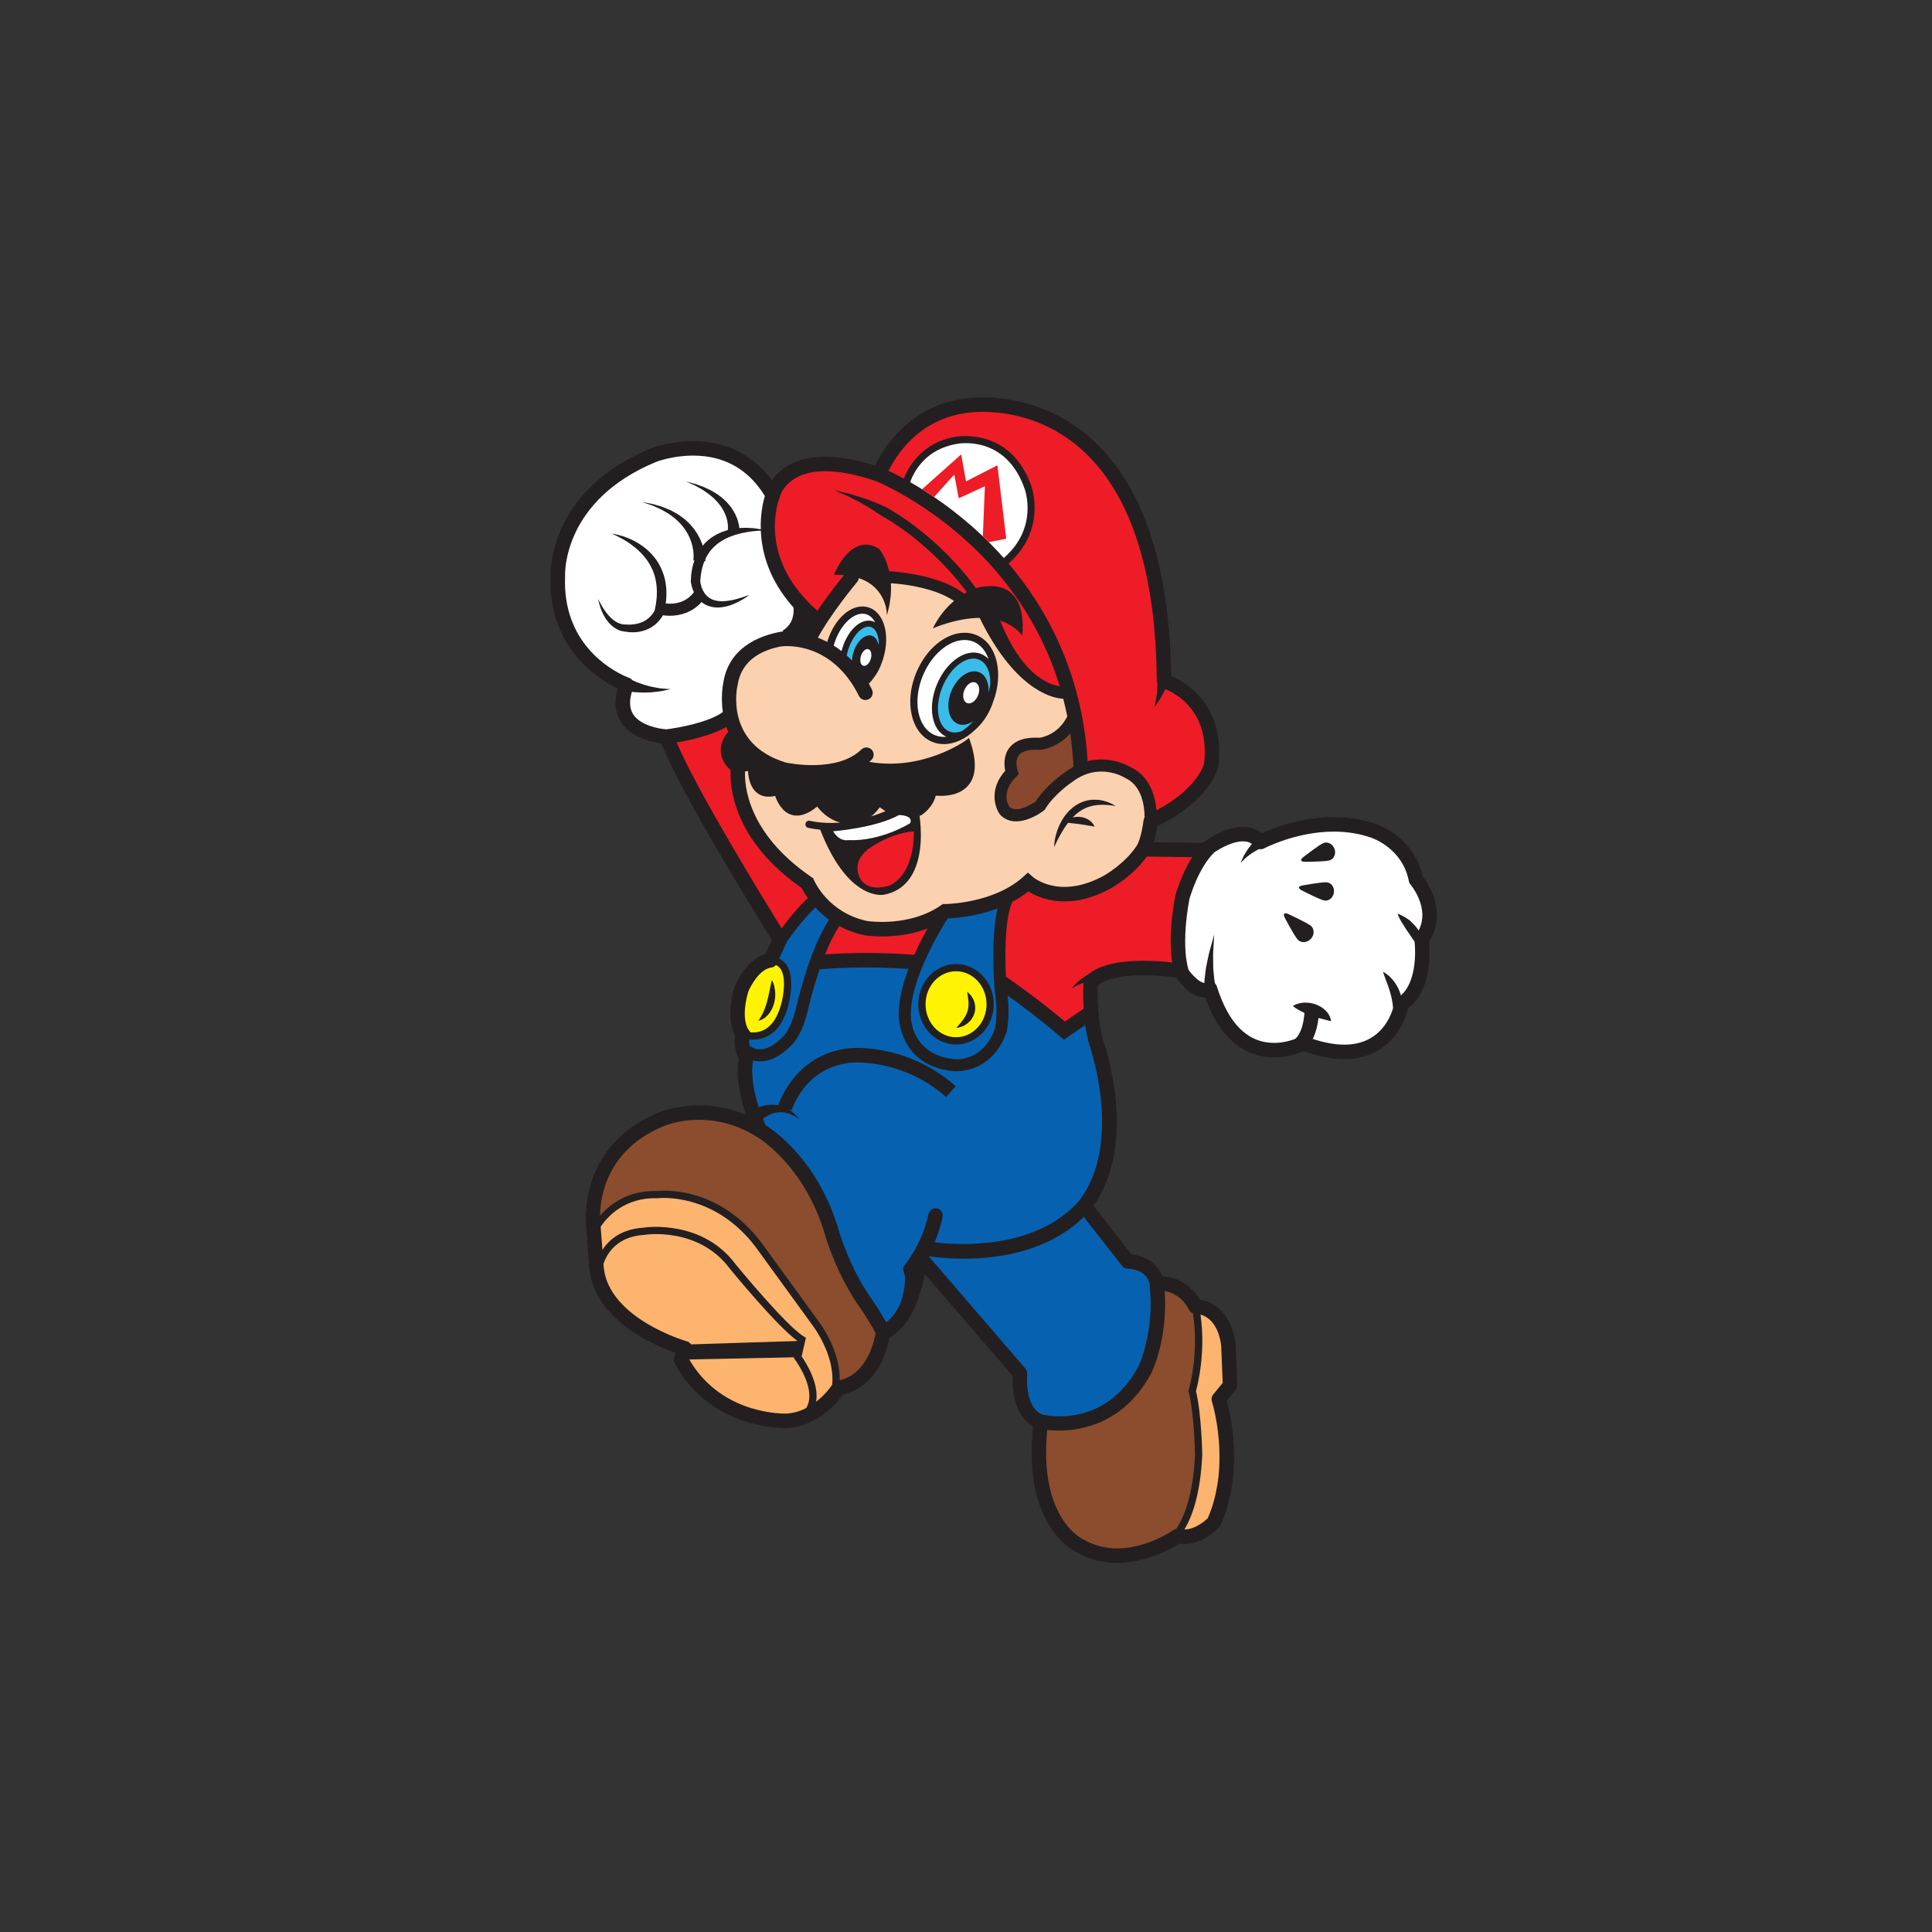 <?xml version="1.0" encoding="utf-8"?>
<!-- Generator: Adobe Illustrator 17.0.0, SVG Export Plug-In . SVG Version: 6.00 Build 0)  -->
<!DOCTYPE svg PUBLIC "-//W3C//DTD SVG 1.1//EN" "http://www.w3.org/Graphics/SVG/1.1/DTD/svg11.dtd">
<svg version="1.1" id="Layer_5" xmlns="http://www.w3.org/2000/svg" xmlns:xlink="http://www.w3.org/1999/xlink" x="0px" y="0px"
	 width="800px" height="800px" viewBox="0 0 800 800" enable-background="new 0 0 800 800" xml:space="preserve">
<rect x="0" y="0" width="800" height="800" fill="#333333" stroke="none"/>
<g>
	<path fill="#231F20" d="M589.121,362.994c-3.612-16.605-18.885-21.643-19.469-21.828c-5.372-1.869-11.201-2.816-17.324-2.816
		c-13.655,0-25.255,4.631-29.758,6.701c-2.189-1.756-4.888-2.672-7.923-2.672c-6.938,0-14.154,4.793-16.638,6.607l-20.23-0.263
		c0.768-2.501,1.23-5.058,1.478-6.7c21.718-10.402,25.032-23.773,25.165-24.349c0.023-0.102,0.042-0.205,0.055-0.309
		c3.106-25.289-13.434-34.823-19.501-37.438c-0.005-0.374-0.017-0.74-0.024-1.112c0.025-0.091,0.04-0.146,0.04-0.146l-0.043-0.003
		c-0.832-44.25-11.381-76.355-31.387-95.449c-17.02-16.244-36.542-18.669-46.665-18.669c-4.145,0-6.849,0.404-7.333,0.482
		c-23.333,3.049-33.951,20.85-37.231,27.754c-7.655-2.435-14.559-3.667-20.555-3.667c-12.817,0-19.138,5.436-22.15,9.814
		c-9.772-13.324-22.918-16.285-32.665-16.285c-9.795,0-17.264,2.942-17.612,3.082c-41.502,17.207-41.438,49.96-41.354,52.762
		c-1.239,29.841,20.068,42.912,27.782,46.65c-1.556,5.449-1.076,10.144,1.436,13.987c4.162,6.366,12.718,8.177,16.638,8.681
		c8.243,20.897,39.943,72.101,45.744,81.406l-2.691,5.831c-8.205,2.344-12.506,13.039-12.697,13.522
		c-0.033,0.084-0.063,0.17-0.088,0.257c-3.261,11.142-1.214,17.326,0.27,19.998c-0.785,3.747,0.658,7.733,1.48,9.586
		c-1.319,7.891,0.922,16.98,3.05,23.252c-6.22-2.634-12.74-3.963-19.466-3.963c-10.168,0-17.081,3.109-17.286,3.205
		c-32.353,13.621-29.725,44.499-29.491,46.701l1.336,17.69c2.101,21.31,26.943,31.849,35.786,34.943l-0.626,1.754
		c-0.286,0.799-0.219,1.682,0.183,2.429c13.774,25.626,40.686,26.924,45.94,26.924c0.544,0,0.837-0.014,0.921-0.019
		c12.644-0.926,20.522-10.568,22.917-13.955c14.203-3.211,18.253-18.398,19.236-23.622c8.992-4.627,12.96-17.95,14.597-26.197
		l36.316,42.173c-0.428,13.597,5.057,18.854,8.48,20.804c-4.348,40.932,16.151,51.411,18.568,52.497
		c4.945,2.746,10.423,4.139,16.283,4.139c12.072-0.001,22.364-5.865,25.686-7.982c0.688,0.102,1.386,0.152,2.086,0.152
		c8.032-0.001,14.234-6.692,14.495-6.977c0.217-0.237,0.395-0.51,0.525-0.804c9.628-21.663,4.311-45.213,2.582-51.535l3.658-4.442
		c0.469-0.569,0.712-1.291,0.683-2.027l-0.666-16.667c-0.004-0.081-0.011-0.163-0.021-0.244
		c-1.611-13.164-9.369-17.691-14.791-18.498c-4.624-7.775-11.858-9.44-15.567-9.76c-2.348-6.264-8.573-8.522-12.759-8.961
		l-15.754-20.13c18.363-26.059,4.987-65.561,4.405-67.235c-2.874-8.624-2.707-20.364-2.571-24.042
		c1.365-1.132,3.326-2.045,5.793-2.728c0.286-0.012,0.58-0.055,0.863-0.151c0.119-0.041,0.226-0.1,0.337-0.154
		c3.229-0.749,7.21-1.144,11.817-1.144c5.887,0,11.253,0.635,13.564,0.952c4.083,5.464,8.063,8.233,11.84,8.232
		c0.083,0,0.164-0.001,0.245-0.004c0.065,0.182,0.133,0.353,0.199,0.533c0.098,0.363,0.193,0.705,0.291,1.013
		c0.147,0.328,0.293,0.616,0.427,0.865c7.347,18.363,18.878,22.416,27.609,22.415c4.495-0.001,8.355-1.098,10.785-2.009v0.001
		c0.024-0.009,0.054-0.021,0.089-0.035c0.516-0.195,0.969-0.382,1.343-0.546c6.115,2.202,11.771,3.317,16.829,3.317
		c17.32-0.001,24.636-13.114,26.406-21.105c9.793-7.127,9.124-23.166,8.722-27.684C598.414,379.456,593.272,368.181,589.121,362.994
		z"/>
	<path fill="#FEF302" d="M395.875,402.173c-6.961,0-12.625,6.129-12.625,13.663s5.664,13.664,12.625,13.664
		c6.962,0,12.625-6.13,12.625-13.664S402.837,402.173,395.875,402.173z M403.807,417.757c-0.071,0.647-0.127,1.318-0.366,1.942
		c-0.115,0.311-0.202,0.636-0.346,0.931c-0.146,0.293-0.313,0.575-0.469,0.857c-0.143,0.292-0.353,0.53-0.544,0.776
		c-0.198,0.239-0.369,0.498-0.593,0.696c-0.427,0.416-0.845,0.804-1.293,1.097c-0.427,0.32-0.875,0.548-1.28,0.758
		c-0.833,0.386-1.559,0.598-2.085,0.687c-0.521,0.101-0.831,0.091-0.831,0.091s0.198-0.222,0.545-0.611
		c0.341-0.376,0.806-0.915,1.32-1.541c0.248-0.323,0.53-0.645,0.782-1.015c0.281-0.346,0.51-0.745,0.773-1.125
		c0.226-0.402,0.475-0.801,0.665-1.222c0.094-0.212,0.178-0.427,0.285-0.633c0.098-0.21,0.138-0.438,0.214-0.654
		c0.192-0.424,0.211-0.887,0.329-1.328c0.089-0.447,0.068-0.908,0.139-1.357c-0.011-0.466-0.021-0.916-0.03-1.343
		c-0.004-0.441-0.11-0.856-0.137-1.26c-0.038-0.403-0.058-0.79-0.143-1.118c-0.073-0.33-0.111-0.637-0.15-0.89
		c-0.074-0.508-0.091-0.827-0.091-0.827s0.24,0.18,0.618,0.546c0.187,0.184,0.423,0.407,0.664,0.686
		c0.267,0.265,0.503,0.606,0.734,1.003c0.222,0.399,0.516,0.819,0.699,1.325c0.167,0.511,0.367,1.057,0.487,1.647
		c0.04,0.301,0.064,0.61,0.09,0.925C403.812,417.113,403.866,417.434,403.807,417.757z M321.275,399.612
		c-0.476,0.556-1.141,0.932-1.886,1.03c-4.743,0.619-8.448,7.318-9.55,10.008c-3.294,11.385,0.051,15.666,0.085,15.708
		c0.349,0.328,0.575,0.696,0.695,1.09c1.557,0.16,3.674,0.069,5.767-1.009c3.327-1.713,5.736-5.405,7.161-10.975
		c0.781-2.824,2.2-10.863-0.48-14.44C322.589,400.386,321.993,399.919,321.275,399.612z M320.881,413.654
		c-0.049,0.613-0.219,1.222-0.368,1.834c-0.142,0.612-0.399,1.202-0.628,1.78c-0.249,0.573-0.554,1.117-0.867,1.623
		c-0.341,0.497-0.668,0.97-1.053,1.37c-0.356,0.416-0.76,0.755-1.122,1.061c-0.766,0.583-1.476,0.949-1.999,1.133
		c-0.526,0.187-0.845,0.211-0.845,0.211s0.195-0.256,0.484-0.683c0.135-0.216,0.299-0.479,0.487-0.781
		c0.188-0.289,0.354-0.652,0.559-1.007c0.181-0.379,0.394-0.762,0.572-1.195c0.208-0.411,0.365-0.879,0.563-1.333
		c0.166-0.47,0.337-0.956,0.511-1.45c0.13-0.512,0.343-0.996,0.446-1.528c0.14-0.518,0.294-1.031,0.396-1.558
		c0.105-0.524,0.268-1.031,0.345-1.545c0.109-0.513,0.215-1.008,0.316-1.478c0.082-0.478,0.174-0.933,0.27-1.358
		c0.216-0.849,0.317-1.578,0.473-2.095c0.134-0.517,0.245-0.823,0.245-0.823s0.15,0.276,0.35,0.777
		c0.098,0.25,0.226,0.556,0.337,0.913c0.125,0.356,0.257,0.761,0.334,1.211c0.089,0.45,0.174,0.942,0.248,1.466
		c0.061,0.524,0.064,1.084,0.074,1.664C321.033,412.444,320.957,413.046,320.881,413.654z"/>
	<path fill="#8B4D2E" d="M494.835,602.266c-0.786,17.481-4.833,26.483-7.822,30.818c-0.385,0.086-0.757,0.239-1.087,0.473
		c-0.108,0.075-10.859,7.606-23.311,7.607c-4.872,0-9.407-1.159-13.48-3.446c-0.107-0.06-0.219-0.113-0.333-0.16
		c-0.193-0.08-18.788-8.163-15.161-45.442c1.293,0.141,2.907,0.255,4.765,0.255c10.081,0,27.26-3.335,38.264-23.67
		c0.299-0.584,6.927-13.831,5.613-34.132c2.95,0.567,7.316,2.342,10.032,7.775c0.342,0.684,0.95,1.191,1.656,1.454
		c2.655,16.738-1.695,31.618-1.741,31.773l-0.12,0.402l0.104,0.404C494.477,585.101,494.83,602.19,494.835,602.266z
		 M341.783,511.828c-8.516-29.646-28.38-41.097-28.58-41.209l0.004-0.007c-0.037-0.021-0.076-0.035-0.113-0.057
		c-7.395-4.551-15.349-6.857-23.639-6.857c-8.786,0-14.821,2.674-14.881,2.701c-23.235,9.784-25.997,28.973-26.087,36.958
		c4.137-4.743,11.71-10.58,23.784-10.192c2.114-0.234,25.09-2.185,42.923,21.261l23.761,32.693
		c0.402,0.518,9.001,11.809,8.751,24.41c11.22-2.516,14.272-16.064,14.861-19.442c-1.517-3.194-4.985-8.484-6.292-10.392
		C346.539,528.151,341.973,512.488,341.783,511.828z"/>
	<path fill="#0662B1" d="M394.628,438.518l0.108,0.015c0.465,0.069,11.827,1.615,17.192-12.279
		c0.201-0.869,1.501-7.122-0.074-16.506l-0.025-0.204c-0.082-0.983-1.706-20.906,1.242-33.374
		c-9.098,3.419-17.725,4.032-20.683,4.14c-3.632,5.747-15.76,26.087-15.223,40.598C377.171,421.622,377.482,436.483,394.628,438.518
		z M395.875,399.172c8.615,0,15.625,7.475,15.625,16.664s-7.01,16.664-15.625,16.664c-8.616,0-15.625-7.476-15.625-16.664
		C380.25,406.647,387.259,399.172,395.875,399.172z M471.361,565.905c-13.99,25.854-38.595,20.109-39.633,19.852l-0.001,0.003
		c-0.018-0.004-0.034-0.012-0.052-0.016c-0.293-0.076-7.174-2.032-6.348-16.911c0.043-0.774-0.216-1.535-0.722-2.124l-40.075-46.54
		c2.392,0.365,7.709,1.035,14.567,1.035c14.196,0,34.929-2.883,49.672-17.298l15.868,20.275c0.568,0.727,1.439,1.151,2.362,1.151
		c0.319,0,7.793,0.078,9.033,6.48C478.178,552.144,471.395,565.836,471.361,565.905z M314.448,434.489
		c-1.829-0.068-3.203-0.833-4.056-1.477c-0.19-0.89-0.284-1.795-0.184-2.588c0.493,0.055,1.021,0.093,1.593,0.093
		c1.752,0,3.826-0.324,5.914-1.389c4.146-2.113,7.086-6.46,8.731-12.892c0.13-0.468,3.134-11.518-0.975-17.009
		c-0.764-1.021-1.712-1.786-2.827-2.297l3.08-6.673c0.038-0.082,0.051-0.17,0.081-0.254c2.425-3.487,7.105-9.84,11.842-14.215
		c1.543,1.682,3.424,3.413,5.66,5.037c-8.35,12.664-13.516,35.716-13.739,36.725c-2.06,8.649-5.176,11.535-5.174,11.535
		l-0.187,0.173C320.727,432.84,317.444,434.596,314.448,434.489z M374.724,523.713c-0.768,0.893-0.941,2.154-0.443,3.223
		c1.237,2.65-0.158,9.185-1.549,13.002c-1.532,3.17-3.429,5.931-5.75,7.63c-2.249-4.123-5.59-9.016-5.797-9.318
		c-9.149-12.73-13.593-27.927-13.636-28.077c-8.293-28.874-26.295-41.6-30.538-44.261c-0.256-0.579-0.633-1.46-1.069-2.565
		c0.118-0.098,0.237-0.196,0.368-0.298c0.328-0.253,0.691-0.521,1.099-0.765c0.398-0.28,0.849-0.473,1.314-0.73
		c0.476-0.181,0.975-0.44,1.504-0.566c0.268-0.074,0.537-0.148,0.808-0.223c0.274-0.06,0.552-0.081,0.834-0.126
		c0.569-0.118,1.136-0.072,1.715-0.08c0.582-0.012,1.133,0.148,1.699,0.21c0.556,0.104,1.068,0.314,1.583,0.459
		c0.524,0.134,0.946,0.421,1.385,0.605c0.425,0.208,0.839,0.38,1.149,0.614c0.328,0.216,0.613,0.404,0.848,0.558
		c0.48,0.315,0.752,0.495,0.752,0.495s-0.209-0.249-0.575-0.685c-0.186-0.221-0.412-0.489-0.672-0.797
		c-0.246-0.329-0.597-0.616-0.967-0.957c-0.386-0.318-0.753-0.752-1.254-1.057c-0.332-0.212-0.678-0.453-1.04-0.685l1.388,0.403
		c0.217-0.733,5.528-17.966,24.892-19.741c0.206-0.017,20.921-1.692,38.993,14.268l3.972-4.498
		c-19.989-17.652-42.553-15.834-43.51-15.744c-21.851,2.003-29.03,20.838-29.989,23.675c-0.086-0.014-0.171-0.032-0.258-0.041
		c-0.362-0.052-0.73-0.124-1.097-0.154c-0.369-0.011-0.736-0.021-1.1-0.032c-0.739-0.033-1.446,0.083-2.152,0.144
		c-0.679,0.133-1.366,0.228-1.975,0.422c-0.522,0.133-0.999,0.296-1.451,0.461c-1.803-5.616-3.496-13.135-2.362-19.349
		c0.714,0.178,1.476,0.307,2.299,0.346c0.194,0.009,0.387,0.014,0.581,0.014c4.3,0,8.672-2.247,13.005-6.685
		c0.802-0.729,4.403-4.44,6.713-14.142c0.033-0.146,1.849-8.255,4.946-17.305c4.492-0.368,19.708-1.4,36.793-0.151
		c-2.475,6.592-4.244,13.581-4.013,19.787c0,0.199,0.25,19.918,21.873,22.482c0.246,0.03,0.895,0.099,1.835,0.099
		c4.448,0,15.392-1.522,20.782-15.692l0.079-0.246c0.071-0.269,1.565-6.093,0.509-15.404c5.084,3.638,13.471,9.853,21.551,16.788
		l1.747,1.5l8.834-6.042c0.448,3.212,1.119,6.49,2.121,9.497c0.138,0.398,13.521,40.013-4.798,63.421
		c-18.146,20.328-50.23,18.181-59.699,17.034c1.287-3.054,2.477-6.56,3.32-10.471c0.349-1.619-0.681-3.216-2.301-3.564
		c-1.619-0.35-3.215,0.682-3.564,2.301C381.721,515.393,374.79,523.635,374.724,523.713z"/>
	<path fill="#89472E" d="M417.952,334.086c2.977,2.868,9.337-1.138,10.868-2.177c4.416-6.857,11.535-11.709,12.404-12.286
		c1.096-0.824,2.187-1.521,3.27-2.121c-0.227-4.761-0.688-9.342-1.333-13.764c-5.233,5.915-11.869,6.709-12.229,6.748l-0.216,0.023
		l-0.217-0.014c-2.994-0.201-6.906,0.024-8.601,2.227c-1.843,2.397-0.549,6.301-0.536,6.34l0.504,1.484l-1.112,1.111
		C414.51,327.809,417.36,333.139,417.952,334.086z"/>
	<path fill="#39BCEA" d="M363.887,265.741c-0.018,0.45-0.054,0.907-0.1,1.367c-0.398-1.965-1.383-3.43-2.844-3.876
		c-2.757-0.842-6.141,2.242-7.561,6.888c-0.355,1.161-0.553,2.31-0.608,3.393c-0.712-0.745-1.432-1.449-2.16-2.105
		c0.142-0.728,0.323-1.458,0.544-2.184c1.697-5.555,5.354-9.744,8.506-9.744c0.314,0,0.62,0.045,0.91,0.134
		C362.492,260.2,363.655,262.596,363.887,265.741z M410.048,283.483c0.049-1.253-0.008-2.472-0.202-3.622
		c-0.572-3.379-2.145-5.763-4.429-6.714c-0.717-0.298-1.491-0.449-2.303-0.449c-4.705,0-9.975,4.767-12.816,11.591
		c-1.691,4.063-2.288,8.276-1.681,11.865c0.572,3.379,2.145,5.764,4.429,6.714c0.716,0.298,1.491,0.449,2.302,0.449
		c0.97,0,1.973-0.225,2.979-0.625c1.668-1.068,3.259-2.473,4.718-4.124c-2.127,1.485-4.456,1.997-6.457,1.164
		c-3.903-1.625-5.078-7.723-2.623-13.621c2.455-5.898,7.609-9.362,11.513-7.737c2.731,1.137,4.12,4.466,3.871,8.382
		C409.647,285.655,409.882,284.561,410.048,283.483z"/>
	<g>
		<path fill="#FCD1AF" d="M364.306,334.25c-1.175,1.633-2.4,2.869-3.59,3.808c2.437-0.757,4.47-1.542,5.959-2.173
			C365.722,335.309,364.916,334.732,364.306,334.25z M465.956,322.147l-0.286-0.155c-0.427-0.263-10.749-6.464-21.494,1.667
			l-0.144,0.101c-0.07,0.046-7.264,4.799-11.239,11.222l-0.245,0.395l-0.37,0.281c-4.257,3.228-12.837,7.227-18.002,1.718
			l-0.221-0.271c-2.162-3.074-4.29-10.605,2.28-17.951c-0.44-2.175-0.782-6.218,1.673-9.445c2.401-3.155,6.659-4.574,12.667-4.22
			c1.18-0.188,7.731-1.545,11.363-8.845c-0.499-2.491-1.059-4.924-1.676-7.3c-6.154-0.287-20.928-5.511-34.593-33.485
			c-10.005,0.07-19.419,4.361-19.419,4.361c2.526-5.156,5.752-8.817,8.8-11.381c-9.017-6.138-23.805-7.194-26.155-7.324
			c0.23,3.73-0.142,8.153-1.645,13.235c0,0,0.287-11.327-11.617-15.355c-0.072,0.545-0.288,1.078-0.667,1.531
			c-0.113,0.135-10.892,13.06-16.285,23.137c1.26,0.481,2.555,1.063,3.865,1.74c0.011-0.035,0.018-0.072,0.029-0.107
			c2.622-8.582,8.609-14.577,14.56-14.577c0.828,0,1.643,0.121,2.423,0.359c6.483,1.98,9.181,11.328,6.141,21.28
			c-0.155,0.509-0.335,1.003-0.516,1.496c-0.837,2.481-2.029,4.71-3.431,6.489c-0.619,0.847-1.275,1.638-1.972,2.348
			c0.438,0.785,0.866,1.598,1.283,2.44c0.735,1.485,0.127,3.285-1.357,4.02c-0.428,0.212-0.882,0.312-1.329,0.312
			c-1.105,0-2.168-0.612-2.691-1.669c-11.335-22.897-30.978-20.661-31.807-20.554c-0.129,0.017-0.255,0.01-0.382,0.01
			c-7.568,1.431-16.347,5.373-18.036,15.829c-0.012,0.075-0.027,0.15-0.045,0.224c-0.231,0.983-5.399,24.305,20.005,32.059
			c1.499,0.315,21.293,4.257,31.263-5.414c1.189-1.155,3.089-1.125,4.242,0.064c1.154,1.189,1.125,3.088-0.064,4.242
			c-0.299,0.291-0.612,0.559-0.923,0.831c22.051,3.835,39.492-8.562,39.679-8.697l1.668-1.21l0.639,1.959
			c2.61,7.999,2.259,13.977-1.045,17.77c-3.836,4.402-10.432,4.407-13.393,4.151c-1.221,5.026-5.727,7.929-5.936,8.062l-0.258,0.13
			c-0.177,0.069-0.352,0.115-0.528,0.177c0.599,4.188,1.876,17.236-3.887,25.663c-2.581,3.774-6.232,6.124-10.853,6.987
			c-0.094,0.019-0.542,0.1-1.273,0.1c-3.828,0-15.447-2.222-25.111-27.016c-1.638-0.157-3.294-0.401-4.957-0.76
			c-0.81-0.175-1.325-0.973-1.15-1.783c0.175-0.81,0.974-1.326,1.783-1.15c4.299,0.928,8.591,1.057,12.609,0.732
			c-4.817-1.25-8.02-4.637-9.54-6.616c-3.949,3.238-7.543,4.378-10.695,3.389c-3.956-1.241-5.921-5.487-6.716-7.789
			c-3.042,0.674-5.56,0.247-7.496-1.277c-2.938-2.313-3.601-6.544-3.725-9.005c-0.438,0.058-0.845,0.091-1.234,0.11
			c-0.267,5.246,0.639,25.413,27.508,43.782l0.728,0.498l0.343,0.812c0.234,0.544,6.007,13.569,22.099,16.88
			c0.99,0.145,17.631,2.416,30.421-6.507l0.773-0.539h0.943c0.196,0,20.035-0.168,32.327-11.23l1.998-1.798l2.006,1.789
			c0.433,0.375,11.158,9.385,29.241-0.4c0.095-0.051,8.709-4.756,13.871-12.604c1.62-2.837,2.528-8.47,2.741-10.416
			c0.048-0.442,0.212-0.849,0.435-1.218C473.943,334.09,472.997,325.384,465.956,322.147z M410.473,292.686
			c-1.624,3.903-4.014,7.208-6.714,9.528c-3.853,3.721-8.42,5.909-12.931,5.909c-1.709,0-3.355-0.324-4.892-0.964
			c-8.671-3.609-11.601-16.458-6.53-28.64c4.111-9.877,12.161-16.513,20.031-16.513c1.709,0,3.356,0.324,4.892,0.964
			c8.427,3.507,11.408,15.737,6.918,27.604C411.015,291.281,410.764,291.987,410.473,292.686z M460.461,333.546
			c-0.475-0.096-1.076-0.104-1.734-0.191c-0.659-0.098-1.415-0.054-2.21-0.121c-0.804,0.033-1.66,0.045-2.546,0.157
			c-0.886,0.099-1.795,0.308-2.704,0.57c-0.458,0.121-0.898,0.322-1.357,0.473c-0.438,0.209-0.89,0.396-1.324,0.628
			c-0.864,0.475-1.715,1.011-2.499,1.656c-0.687,0.54-1.325,1.148-1.932,1.784c0.993-0.257,2.144-0.362,3.296-0.204
			c0.453,0.055,0.903,0.147,1.335,0.283c0.439,0.102,0.846,0.297,1.237,0.475c0.395,0.164,0.741,0.41,1.067,0.627
			c0.329,0.212,0.609,0.46,0.851,0.707c0.498,0.47,0.82,0.953,1.018,1.308c0.204,0.347,0.29,0.566,0.29,0.566
			s-0.251-0.016-0.635-0.079c-0.191-0.034-0.424-0.066-0.665-0.129c-0.248-0.054-0.544-0.074-0.835-0.136
			c-0.291-0.062-0.599-0.127-0.93-0.167c-0.326-0.05-0.65-0.135-0.999-0.171c-0.345-0.049-0.686-0.123-1.045-0.162
			c-0.354-0.049-0.708-0.118-1.072-0.146c-0.717-0.113-1.448-0.17-2.15-0.266c-0.351-0.02-0.697-0.086-1.029-0.111
			c-0.339-0.041-0.66-0.079-0.956-0.114c-0.233-0.033-0.447-0.063-0.648-0.092c-0.115,0.149-0.236,0.296-0.347,0.445
			c-0.571,0.809-1.142,1.594-1.619,2.386c-0.479,0.789-0.931,1.548-1.328,2.265c-0.781,1.439-1.409,2.678-1.831,3.561
			c-0.421,0.892-0.661,1.402-0.661,1.402s-0.017-0.572,0.09-1.564c0.104-0.991,0.331-2.403,0.816-4.053
			c0.463-1.657,1.228-3.538,2.311-5.448c0.566-0.94,1.19-1.902,1.955-2.792c0.737-0.911,1.606-1.751,2.544-2.517
			c0.947-0.755,1.988-1.409,3.079-1.92c1.09-0.513,2.231-0.873,3.352-1.081c1.121-0.214,2.222-0.268,3.245-0.221
			c0.511,0.044,1.01,0.025,1.48,0.123c0.468,0.086,0.919,0.168,1.353,0.248c0.845,0.239,1.621,0.42,2.264,0.714
			c0.651,0.264,1.215,0.484,1.65,0.739c0.882,0.474,1.36,0.774,1.36,0.774S461.424,333.694,460.461,333.546z"/>
	</g>
	<path fill="#FFFFFF" d="M328.572,251.559c0.185,1.796,0.209,6.7-4.465,9.545l0.199,0.327c-10.622,1.655-22.484,7.197-24.756,21.017
		c-0.196,0.934-1.156,6.046-0.242,12.396c-5.869,4.294-18.454,6.567-23.397,7.145c-2.993-0.18-10.7-1.575-13.682-6.157
		c-1.548-2.378-1.736-5.526-0.578-9.369c0.508,0.065,1.029,0.148,1.579,0.165c0.635,0.037,1.292,0.075,1.959,0.114
		c0.66,0.059,1.341,0.021,2.013,0.012c0.669-0.015,1.337-0.03,1.995-0.044c0.655-0.023,1.301-0.127,1.919-0.185
		c0.616-0.068,1.211-0.135,1.775-0.198c0.561-0.04,1.087-0.181,1.571-0.277c1.912-0.407,3.187-0.679,3.187-0.679
		s-1.289-0.103-3.223-0.258c-0.478-0.045-0.993-0.057-1.536-0.178c-0.539-0.098-1.108-0.201-1.697-0.308
		c-0.584-0.117-1.187-0.192-1.789-0.35c-0.598-0.165-1.205-0.332-1.812-0.499c-0.602-0.171-1.205-0.311-1.779-0.542
		c-0.573-0.208-1.137-0.413-1.683-0.611c-0.548-0.178-1.047-0.44-1.53-0.644c-0.26-0.121-0.514-0.229-0.757-0.337
		c-0.348-0.439-0.809-0.783-1.345-0.974c-0.151-0.053-0.758-0.278-1.678-0.69c-0.05-0.031-0.085-0.053-0.085-0.053l-0.005,0.012
		c-6.149-2.775-25.925-13.865-24.732-41.309c0.004-0.083,0.003-0.175,0-0.257c-0.049-1.265-0.774-31.169,37.612-47.085
		c0.067-0.027,6.767-2.641,15.353-2.641c12.937,0,22.934,5.639,29.752,16.733c-0.709,2.366-1.882,7.346-1.697,13.798
		c-1.042-0.212-2.1-0.367-3.164-0.481c-0.874-0.079-1.753-0.12-2.638-0.143c-0.884-0.018-1.772,0.009-2.659,0.077
		c-0.132,0.01-0.264,0.027-0.397,0.039c-0.056-0.451-0.114-0.96-0.249-1.523c-0.119-0.677-0.361-1.404-0.601-2.195
		c-0.316-0.764-0.602-1.609-1.069-2.419c-0.402-0.843-0.959-1.645-1.521-2.469c-0.267-0.422-0.63-0.781-0.947-1.178
		c-0.34-0.378-0.633-0.804-1.024-1.141c-0.756-0.696-1.462-1.46-2.311-2.043l-1.221-0.923c-0.404-0.306-0.856-0.535-1.276-0.801
		c-0.85-0.518-1.676-1.028-2.541-1.396c-0.855-0.382-1.642-0.823-2.447-1.104c-0.797-0.289-1.551-0.562-2.247-0.814
		c-0.684-0.273-1.344-0.431-1.921-0.586c-0.576-0.154-1.078-0.289-1.491-0.4c-0.823-0.22-1.294-0.346-1.294-0.346
		s0.445,0.2,1.224,0.55c0.388,0.174,0.858,0.386,1.398,0.628c0.538,0.242,1.152,0.498,1.777,0.873
		c0.631,0.351,1.315,0.732,2.038,1.134c0.725,0.391,1.41,0.938,2.155,1.425c0.757,0.473,1.45,1.078,2.152,1.68
		c0.345,0.307,0.725,0.578,1.045,0.916l0.96,1.007c0.675,0.636,1.174,1.413,1.729,2.108c0.292,0.339,0.474,0.748,0.709,1.109
		c0.21,0.378,0.469,0.717,0.628,1.104c0.347,0.755,0.696,1.467,0.899,2.187c0.271,0.694,0.371,1.39,0.525,2.004
		c0.075,0.632,0.177,1.199,0.175,1.704c0.041,0.505-0.001,0.929-0.006,1.278c-0.02,0.177-0.036,0.338-0.052,0.466l-0.115,0.03
		c-0.873,0.257-1.745,0.54-2.597,0.893c-0.434,0.157-0.848,0.365-1.269,0.562c-0.426,0.186-0.835,0.409-1.235,0.653
		c-0.818,0.453-1.588,1-2.341,1.569l-1.086,0.917l-1.009,1.007c-0.242,0.271-0.48,0.548-0.715,0.826
		c-0.006-0.019-0.011-0.035-0.017-0.054c-0.129-0.462-0.316-0.926-0.516-1.402c-0.206-0.473-0.373-0.978-0.63-1.462
		c-0.505-0.971-1.015-1.996-1.712-2.955c-0.611-1.012-1.441-1.908-2.226-2.844c-0.383-0.477-0.879-0.857-1.315-1.29
		c-0.461-0.407-0.877-0.866-1.375-1.226l-1.481-1.08c-0.486-0.363-0.973-0.717-1.509-0.986c-0.519-0.29-1.034-0.577-1.542-0.861
		c-0.502-0.292-1.004-0.563-1.534-0.757c-1.04-0.425-2.028-0.859-2.98-1.219c-0.976-0.286-1.899-0.556-2.75-0.805
		c-0.425-0.121-0.828-0.249-1.216-0.347c-0.396-0.074-0.771-0.144-1.123-0.21c-0.702-0.131-1.315-0.245-1.819-0.339
		c-1.004-0.187-1.578-0.293-1.578-0.293s0.555,0.183,1.527,0.502c0.483,0.159,1.071,0.352,1.744,0.574
		c0.335,0.11,0.692,0.228,1.068,0.352c0.368,0.148,0.746,0.327,1.144,0.501c0.79,0.351,1.646,0.731,2.551,1.134
		c0.869,0.47,1.756,1.013,2.681,1.543c0.473,0.248,0.911,0.567,1.343,0.905c0.436,0.326,0.877,0.657,1.321,0.99
		c0.46,0.31,0.861,0.697,1.258,1.089l1.205,1.151c0.404,0.379,0.716,0.845,1.075,1.257c0.332,0.436,0.725,0.817,1,1.283
		c0.569,0.915,1.183,1.766,1.581,2.703c0.484,0.887,0.789,1.815,1.103,2.673c0.162,0.427,0.237,0.872,0.356,1.283
		c0.112,0.413,0.217,0.812,0.268,1.207c0.065,0.389,0.128,0.762,0.187,1.117c0.032,0.356,0.061,0.694,0.09,1.012
		c0.055,0.631,0.046,1.182,0.046,1.623c-0.016,0.448-0.033,0.782-0.06,0.952c-0.027,0.232-0.042,0.357-0.042,0.357l0.438,0.03
		c-0.042,0.123-0.087,0.245-0.123,0.37c-0.143,0.445-0.297,0.889-0.427,1.337l-0.309,1.358c-0.237,0.903-0.297,1.819-0.448,2.728
		c-0.101,0.91-0.121,1.821-0.182,2.729l-0.008,0.118l0.012,0.109c0.093,0.813,0.229,1.395,0.411,2.067
		c0.188,0.646,0.404,1.283,0.68,1.903c0.06,0.137,0.13,0.271,0.194,0.407c-3.623,4.863-8.973,4.99-11.68,4.668
		c0.079-0.528,0.15-1.057,0.177-1.595c0.064-0.941,0.141-1.88,0.109-2.831c0.024-0.947-0.078-1.898-0.167-2.846
		c-0.027-0.475-0.138-0.945-0.208-1.417c-0.086-0.471-0.139-0.946-0.279-1.407l-0.368-1.39l-0.47-1.36
		c-0.144-0.457-0.352-0.891-0.542-1.331c-0.19-0.44-0.379-0.879-0.616-1.297c-0.431-0.855-0.926-1.672-1.462-2.46
		c-0.567-0.765-1.141-1.521-1.779-2.218c-0.631-0.701-1.288-1.376-1.992-1.992c-0.341-0.32-0.698-0.621-1.073-0.899
		c-0.366-0.288-0.733-0.573-1.118-0.831c-0.754-0.538-1.535-1.032-2.33-1.489c-0.79-0.467-1.616-0.867-2.448-1.238
		c-0.829-0.378-1.674-0.712-2.527-1.014c-1.715-0.576-3.463-1.044-5.244-1.249c1.651,0.678,3.23,1.471,4.743,2.35
		c0.753,0.445,1.503,0.885,2.217,1.379c0.723,0.477,1.41,1.003,2.092,1.522c0.679,0.523,1.334,1.073,1.952,1.655
		c0.625,0.573,1.212,1.184,1.774,1.805c0.575,0.61,1.096,1.264,1.589,1.931c0.499,0.664,0.929,1.369,1.355,2.071
		c0.378,0.731,0.791,1.435,1.104,2.19c0.182,0.365,0.319,0.75,0.458,1.133c0.138,0.383,0.296,0.758,0.393,1.155l0.331,1.174
		l0.241,1.197c0.147,0.799,0.261,1.609,0.332,2.422c0.055,0.818,0.107,1.633,0.081,2.46c0.023,0.822-0.057,1.649-0.12,2.476
		c-0.051,0.826-0.221,1.652-0.312,2.48c-0.134,0.773-0.304,1.543-0.456,2.315c-0.074,0.154-0.188,0.384-0.299,0.565
		c-0.139,0.257-0.317,0.502-0.481,0.753c-0.361,0.483-0.746,0.955-1.188,1.372c-0.225,0.203-0.429,0.432-0.675,0.612
		c-0.242,0.183-0.459,0.404-0.724,0.557c-0.259,0.161-0.502,0.349-0.772,0.495l-0.82,0.425c-0.281,0.128-0.578,0.225-0.866,0.343
		c-0.285,0.128-0.591,0.204-0.898,0.28c-0.308,0.072-0.606,0.179-0.923,0.226c-0.318,0.042-0.635,0.092-0.953,0.149
		c-0.634,0.125-1.301,0.095-1.957,0.157c-0.331,0.008-0.666-0.026-1-0.035l-1.007-0.044l-0.211-0.016
		c0.008,0.007-0.174,0-0.286-0.014c-0.124-0.006-0.267-0.043-0.401-0.061c-0.275-0.063-0.556-0.131-0.839-0.228
		c-0.569-0.175-1.125-0.454-1.671-0.763l-0.797-0.525l-0.762-0.602l-0.723-0.671c-0.255-0.212-0.464-0.476-0.696-0.717
		c-0.224-0.249-0.468-0.485-0.666-0.761l-0.627-0.806c-0.22-0.263-0.38-0.568-0.585-0.847l-0.584-0.86l-1.051-1.814L247.667,248
		l0.483,2.082c0.192,0.688,0.438,1.361,0.659,2.049l0.41,1.003c0.144,0.333,0.271,0.676,0.449,0.994l0.516,0.97
		c0.162,0.331,0.377,0.632,0.575,0.947c0.207,0.308,0.389,0.635,0.63,0.924c0.229,0.298,0.465,0.592,0.709,0.882l0.795,0.825
		c0.282,0.262,0.581,0.51,0.875,0.766c0.62,0.476,1.277,0.927,2.018,1.277c0.362,0.187,0.753,0.331,1.155,0.461
		c0.21,0.055,0.406,0.122,0.631,0.163c0.235,0.046,0.402,0.087,0.763,0.106l-0.211-0.015l1.148,0.168
		c0.385,0.05,0.766,0.122,1.156,0.152c0.785,0.014,1.569,0.113,2.368,0.045c0.399-0.024,0.799-0.055,1.198-0.093
		c0.4-0.038,0.796-0.143,1.195-0.215c0.399-0.076,0.798-0.155,1.186-0.294c0.39-0.128,0.786-0.239,1.17-0.388l1.135-0.504
		c0.375-0.177,0.726-0.404,1.089-0.607c0.37-0.195,0.691-0.465,1.036-0.701c0.349-0.233,0.654-0.519,0.968-0.796
		c0.623-0.558,1.178-1.188,1.697-1.848c0.245-0.343,0.497-0.68,0.717-1.049c0.115-0.184,0.217-0.354,0.318-0.541
		c0.86,0.13,1.811,0.214,2.837,0.214c4.12,0,9.281-1.283,13.15-5.688c0.152,0.124,0.299,0.254,0.459,0.368
		c0.582,0.402,1.196,0.756,1.841,1.027c0.641,0.279,1.307,0.482,1.972,0.625c0.668,0.15,1.335,0.208,1.997,0.255
		c0.659,0.003,1.316-0.012,1.952-0.101c0.645-0.05,1.259-0.206,1.88-0.319c0.605-0.164,1.214-0.307,1.798-0.509
		c0.578-0.221,1.165-0.409,1.717-0.672c1.125-0.475,2.204-1.026,3.235-1.646c0.511-0.32,1.04-0.598,1.527-0.952l1.467-1.031
		c-1.134,0.385-2.244,0.793-3.368,1.14c-0.553,0.196-1.129,0.324-1.686,0.489c-0.555,0.176-1.123,0.293-1.684,0.424
		c-0.558,0.146-1.128,0.212-1.686,0.312c-0.558,0.102-1.118,0.146-1.671,0.212c-0.553,0.013-1.106,0.073-1.645,0.03
		c-0.544,0.003-1.068-0.092-1.589-0.14c-0.51-0.098-1.015-0.195-1.489-0.359c-0.475-0.158-0.928-0.354-1.347-0.596
		c-0.423-0.234-0.808-0.522-1.167-0.832c-0.356-0.316-0.689-0.657-0.985-1.037c-0.29-0.386-0.568-0.783-0.792-1.226
		c-0.24-0.43-0.444-0.888-0.619-1.361c-0.181-0.47-0.316-0.965-0.431-1.46c-0.1-0.422-0.189-0.923-0.226-1.285
		c0.076-0.771,0.129-1.548,0.226-2.311c0.144-0.783,0.198-1.595,0.414-2.354l0.271-1.155l0.348-1.122
		c0.125-0.469,0.307-0.911,0.495-1.35l0.4,0.027c0,0-0.003-0.167-0.008-0.48c-0.001-0.125-0.011-0.276-0.019-0.422
		c0.348-0.664,0.66-1.352,1.087-1.967c0.387-0.666,0.882-1.253,1.352-1.859l0.77-0.859l0.843-0.794
		c0.581-0.51,1.179-1.014,1.837-1.444c0.318-0.23,0.648-0.445,0.992-0.644c0.339-0.205,0.672-0.424,1.033-0.598
		c0.701-0.385,1.438-0.713,2.186-1.025c0.755-0.301,1.528-0.56,2.309-0.825c0.788-0.241,1.587-0.463,2.399-0.65
		c1.626-0.353,3.289-0.672,4.98-0.83c1.049-0.121,2.109-0.196,3.175-0.247C315.396,228.618,318.37,240.172,328.572,251.559z
		 M348.77,268.495c2.071-6.779,6.552-11.513,10.897-11.513c0.561,0,1.113,0.082,1.641,0.243c0.37,0.113,0.715,0.275,1.048,0.457
		c-0.886-1.665-2.124-2.861-3.673-3.335c-0.496-0.151-1.016-0.228-1.547-0.228c-4.496,0-9.522,5.354-11.691,12.453
		c-0.077,0.252-0.127,0.515-0.196,0.771c1.074,0.672,2.149,1.424,3.219,2.26C348.561,269.233,348.657,268.863,348.77,268.495z
		 M396.245,183.804c-12.836,2.134-17.724,11.308-19.378,15.816c7.752,4.43,18.454,11.506,29.373,21.755
		c3.064,2.876,6.236,6.105,9.409,9.686c14.365-12.484,8.866-28.023,8.611-28.709C416.466,180.053,397.066,183.64,396.245,183.804z
		 M403.176,265.74c-1.17-0.487-2.428-0.733-3.74-0.733c-6.569,0-13.667,6.03-17.261,14.666c-4.435,10.656-2.231,21.744,4.913,24.718
		c1.17,0.487,2.428,0.733,3.74,0.733c0.345,0,0.692-0.026,1.039-0.059c-2.981-1.345-5.011-4.341-5.714-8.494
		c-0.685-4.047-0.032-8.75,1.838-13.243c3.218-7.731,9.436-13.13,15.124-13.13c1.143,0,2.241,0.216,3.264,0.642
		c1.127,0.469,2.118,1.177,2.964,2.084C408.191,269.56,406.108,266.96,403.176,265.74z M587.422,385.316
		c-0.072-0.12-0.143-0.24-0.216-0.359c-0.353-0.608-0.816-1.104-1.264-1.608c-0.443-0.505-0.907-0.978-1.361-1.427
		c-0.458-0.444-0.892-0.883-1.389-1.199c-0.481-0.335-0.948-0.636-1.387-0.902c-0.879-0.531-1.655-0.91-2.217-1.146
		c-0.557-0.242-0.902-0.342-0.902-0.342s0.112,0.359,0.356,0.921c0.239,0.567,0.607,1.336,1.1,2.182
		c0.247,0.423,0.524,0.867,0.829,1.321c0.33,0.436,0.583,0.957,0.897,1.451c0.308,0.498,0.631,1.004,0.987,1.493
		c0.335,0.503,0.762,0.962,1.037,1.495c0.326,0.505,0.648,1.011,1.002,1.491c0.168,0.245,0.352,0.48,0.529,0.714
		c0.108,0.19,0.219,0.375,0.333,0.559c0.562,5.089,0.427,17.06-5.702,22.217c-0.134-0.541-0.273-1.077-0.488-1.578
		c-0.156-0.394-0.321-0.78-0.493-1.156c-0.17-0.377-0.319-0.757-0.546-1.089c-0.41-0.685-0.828-1.33-1.234-1.925
		c-0.465-0.558-0.918-1.069-1.344-1.526c-0.219-0.225-0.419-0.445-0.623-0.643c-0.224-0.181-0.436-0.352-0.635-0.513
		c-0.39-0.325-0.76-0.579-1.056-0.792c-0.597-0.421-0.967-0.623-0.967-0.623s0.104,0.428,0.338,1.109
		c0.119,0.339,0.253,0.754,0.441,1.196c0.193,0.441,0.37,0.957,0.55,1.514c0.193,0.55,0.412,1.13,0.658,1.727
		c0.188,0.622,0.392,1.264,0.629,1.909c0.242,0.644,0.359,1.341,0.592,2.008c0.207,0.676,0.308,1.378,0.49,2.063
		c0.125,0.691,0.237,1.388,0.338,2.072c0.033,0.509,0.096,1.013,0.132,1.51c-1.399,4.703-6.09,15.126-20.195,15.127
		c-3.891,0-8.271-0.803-13.042-2.368c1.021-2.079,1.909-4.905,2.369-8.698c0.374,0.113,0.767,0.192,1.108,0.312
		c0.407,0.127,0.844,0.203,1.218,0.317c0.762,0.212,1.487,0.364,1.995,0.511c0.52,0.134,0.88,0.191,0.88,0.191
		s-0.021-0.334-0.166-0.884c-0.079-0.268-0.157-0.629-0.321-0.978c-0.165-0.347-0.375-0.731-0.628-1.142
		c-0.255-0.411-0.591-0.778-0.952-1.188c-0.36-0.417-0.798-0.747-1.254-1.114c-0.224-0.193-0.472-0.344-0.722-0.496
		c-0.248-0.159-0.506-0.31-0.771-0.45c-0.524-0.292-1.09-0.495-1.647-0.727c-0.573-0.165-1.141-0.359-1.718-0.458
		c-0.573-0.11-1.142-0.196-1.698-0.216c-1.108-0.077-2.154,0.037-3.041,0.218c-0.89,0.191-1.622,0.469-2.129,0.721
		c-0.507,0.239-0.785,0.449-0.785,0.449s0.268,0.223,0.712,0.537c0.445,0.319,1.07,0.738,1.802,1.148
		c0.69,0.401,1.477,0.792,2.305,1.164c-0.684,8.398-3.556,10.554-3.984,10.828c-1.925,0.711-5.023,1.594-8.578,1.594
		c-10.892,0.001-18.874-7.872-23.727-23.401c-0.146-0.469-0.409-0.881-0.745-1.219c-0.093-0.464-0.185-0.92-0.283-1.409
		c-0.098-0.773-0.156-1.589-0.24-2.416c-0.071-0.829-0.175-1.673-0.223-2.526c-0.017-1.723-0.035-3.445-0.051-5.06
		c-0.03-0.815,0.03-1.598,0.075-2.342c0.044-0.746,0.085-1.451,0.123-2.102c0.155-2.618,0.259-4.364,0.259-4.364
		s-0.474,1.685-1.184,4.213c-0.178,0.635-0.371,1.324-0.575,2.052c-0.205,0.729-0.435,1.497-0.582,2.311
		c-0.338,1.631-0.698,3.37-1.059,5.109c-0.142,0.882-0.228,1.78-0.342,2.662c-0.101,0.885-0.224,1.755-0.299,2.611
		c-0.007,0.358-0.013,0.707-0.019,1.054c-0.634-0.049-2.875-0.59-6.505-5.271c-0.554-1.618-3.14-10.646,0.284-29.407
		c0.344-1.228,3.754-12.924,10.288-19.374c2.907-1.941,7.772-4.583,11.863-4.583c1.494,0,2.721,0.348,3.768,1.062
		c-0.196,0.232-0.386,0.47-0.571,0.712c-0.326,0.42-0.652,0.84-0.973,1.253c-0.326,0.4-0.564,0.872-0.834,1.282
		c-0.256,0.417-0.503,0.821-0.738,1.203c-0.248,0.367-0.414,0.762-0.577,1.117c-0.633,1.396-1.055,2.326-1.055,2.326
		s0.722-0.705,1.805-1.762c0.266-0.259,0.542-0.546,0.899-0.792c0.338-0.256,0.694-0.526,1.063-0.805
		c0.376-0.266,0.716-0.581,1.139-0.818c0.409-0.244,0.825-0.491,1.24-0.739c0.408-0.249,0.814-0.491,1.25-0.677
		c0.105-0.05,0.205-0.096,0.309-0.146c0.675,0.145,1.397,0.063,2.042-0.281c0.131-0.069,13.258-6.962,28.915-6.962
		c5.45,0,10.616,0.835,15.419,2.505c0.531,0.173,13.025,4.393,15.64,18.042c0.1,0.519,0.334,1.004,0.682,1.403
		C584.156,366.402,592.271,375.933,587.422,385.316z M542.896,383.441c-1.429-1.304-9.531-4.996-9.531-4.996
		c-1.558-0.71-2.189-0.047-1.401,1.473c0,0,4.174,8.06,5.603,9.363c1.429,1.304,3.78,1.053,5.252-0.559
		C544.29,387.11,544.325,384.745,542.896,383.441z M549.488,365.347c-1.849-0.239-10.285,1.327-10.285,1.327
		c-1.622,0.301-1.753,1.173-0.291,1.938c0,0,7.751,4.053,9.599,4.292c1.849,0.239,3.566-1.259,3.836-3.345
		C552.617,367.471,551.337,365.586,549.488,365.347z M552.569,351.465c-0.727-1.974-2.735-3.052-4.484-2.408
		c-1.749,0.645-8.501,5.94-8.501,5.94c-1.298,1.018-1.011,1.852,0.639,1.852c0,0,8.746,0.002,10.495-0.643
		C552.469,355.562,553.297,353.439,552.569,351.465z M356.487,271.627c-0.579,1.894-0.137,3.708,0.987,4.051
		s2.504-0.914,3.082-2.808c0.579-1.894,0.137-3.708-0.987-4.051S357.065,269.733,356.487,271.627z M403.921,282.617
		c-1.552-0.646-3.601,0.731-4.577,3.076c-0.976,2.345-0.509,4.769,1.043,5.415s3.601-0.731,4.577-3.076
		C405.94,285.687,405.473,283.263,403.921,282.617z M372.25,337.5c-9.75,5.375-27.25,6.716-27.25,6.716
		c2.625,4.466,6.125,3.659,6.125,3.659c13.75,0.625,25.75-7.017,25.75-7.017C378.375,337.466,372.25,337.5,372.25,337.5z"/>
	<path fill="#FDB46F" d="M336.555,548.918c0.102,0.132,9.283,12.171,8.032,24.471c-0.638,0.953-2.942,4.176-6.648,7.044
		c0.008-0.046,0.021-0.09,0.028-0.136c1.211-7.666-4.402-16.32-6.023-18.626l1.755-7.711l-0.904-0.566
		c-7.699-4.811-28.094-29.758-28.259-29.958c-13.623-18.274-36.434-15.331-38.029-15.097c-9.127,0.599-14.221,4.861-17.06,9.22
		l-0.727-9.637c2.879-4.222,10.126-12.21,23.562-11.757l0.121,0.004l0.12-0.015c0.228-0.03,23.009-2.627,40.265,20.059
		L336.555,548.918z M502.352,577.426l3.938-4.782l-0.615-15.398c-1.188-9.407-5.819-12.136-8.586-12.926
		c2.264,15.638-1.161,29.161-1.868,31.705c2.259,9.154,2.599,25.575,2.612,26.279c-0.736,16.411-4.256,25.811-7.396,31.027
		c4.524-0.028,8.577-3.617,9.704-4.71c9.75-22.572,1.752-48.114,1.669-48.371C501.499,579.278,501.702,578.214,502.352,577.426z
		 M286.15,556.68l44.085-1.399c-8.636-6.236-27.246-28.996-28.064-29.999c-13.01-17.45-35.037-14.005-35.258-13.969l-0.151,0.018
		c-11.053,0.703-15.275,7.356-16.881,11.976l0.111,1.468c2.097,21.264,34.166,30.58,34.49,30.671
		C285.173,555.641,285.755,556.087,286.15,556.68z M328.714,562.348l0.072-0.316l-43.384,0.898
		c12.364,21.307,35.334,22.414,39.895,22.414c0.343,0,0.541-0.007,0.573-0.008c2.971-0.218,5.638-1.093,7.968-2.282
		c0.585-0.959,0.975-2.026,1.165-3.219c1.187-7.482-5.798-16.837-5.869-16.931L328.714,562.348z"/>
	<path fill="#EE1C27" d="M331.964,367.677c0.443,0.89,1.273,2.404,2.542,4.211c-4.108,3.742-8.077,8.728-10.842,12.501
		c-7.457-12.03-34.973-56.86-43.482-76.958c5.129-0.847,14.253-2.768,20.592-6.419c0.225,0.662,0.484,1.326,0.762,1.991
		c-1.392,1.61-3.103,4.27-3.091,7.623c0.01,3.018,1.387,5.811,4.097,8.319C302.203,325.322,303.29,347.738,331.964,367.677z
		 M459.75,367.978c-17.18,9.294-29.24,4.083-33.93,1.15c-2.112,1.672-4.354,3.089-6.639,4.3c-3.07,6.834-3.099,21.875-2.671,30.959
		c2.825,1.945,13.68,9.538,24.437,18.593l7.768-5.313c-0.297-5.075-0.145-9.203-0.072-10.652c-0.451,0.158-0.909,0.29-1.312,0.465
		c-0.431,0.181-0.856,0.336-1.227,0.514c-0.742,0.357-1.368,0.671-1.774,0.939c-0.422,0.254-0.663,0.4-0.663,0.4
		s0.18-0.217,0.495-0.595c0.306-0.398,0.797-0.906,1.412-1.517c0.307-0.305,0.667-0.599,1.04-0.933
		c0.37-0.34,0.796-0.636,1.225-0.979c0.869-0.66,1.842-1.303,2.84-1.921c0.13-0.077,0.263-0.149,0.394-0.226
		c4.489-3.536,11.985-5.329,22.345-5.329c4.704,0,9.024,0.37,11.945,0.701c-0.794-5.249-1.177-14.154,1.255-27.409
		c0.015-0.078,0.032-0.155,0.053-0.232c0.119-0.446,2.341-8.61,6.986-15.962l-18.771-0.244
		C468.854,363.029,460.137,367.771,459.75,367.978z M482.516,285.365c-0.143,0.309-0.282,0.618-0.446,0.921
		c-0.226,0.44-0.453,0.88-0.676,1.314c-0.213,0.433-0.486,0.837-0.715,1.235c-0.484,0.788-0.885,1.53-1.334,2.119
		c-0.839,1.18-1.398,1.967-1.398,1.967s0.214-0.933,0.535-2.333c0.182-0.681,0.268-1.521,0.408-2.387
		c0.056-0.438,0.149-0.875,0.178-1.339c0.038-0.458,0.076-0.923,0.114-1.388c0.081-0.755,0.085-1.511,0.099-2.234
		c-0.172-0.375-0.277-0.786-0.281-1.217c-0.346-44.279-10.298-76.062-29.58-94.465c-22.113-21.105-48.836-16.614-48.914-16.601
		c-0.038,0.006-0.082,0.013-0.12,0.018c-20.107,2.607-29.45,17.825-32.447,23.988c1.565,0.73,3.711,1.785,6.319,3.202
		c2.09-5.256,7.753-15.036,21.445-17.311c0.175-0.037,22.715-4.306,31.38,20.48c0.06,0.159,6.493,18.089-9.47,31.992
		c15.495,18.231,30.5,45.078,32.75,81.839c9.16-2.297,16.611,1.786,17.815,2.502c8.039,3.775,10.192,12.078,10.669,17.853
		c15.94-8.311,19.337-17.917,19.702-19.102C501.122,294.65,487.037,287.183,482.516,285.365z M414.171,257.028
		c8.547,21.6,19.245,26.254,24.637,27.148c-8.139-26.778-23.353-45.885-36.505-58.269c-19.123-18.004-38.047-26.053-39.349-26.594
		c-8.056-2.783-15.181-4.195-21.175-4.195c-16.045,0-18.752,10.144-18.859,10.576c-0.037,0.149-0.085,0.293-0.143,0.432l0.004,0.002
		c-0.411,1.023-9.515,24.71,15.696,46.776c4.332-6.449,9.072-12.387,11.005-14.755c-1.289-0.118-2.665-0.175-4.148-0.149
		c0,0,6.895-18,18.656-10.75c0,0,2.792,3.207,4.19,9.281c3.387,0.198,21.28,1.607,31.041,9.332c0.393-0.235,0.772-0.45,1.137-0.648
		c-2.381-3.303-15.198-20.232-35.621-31.848l0.002-0.003c-0.216-0.142-1.305-0.856-2.866-1.879c-0.437-0.286-0.91-0.596-1.41-0.925
		c-0.501-0.317-1.034-0.607-1.585-0.932c-0.553-0.321-1.124-0.652-1.704-0.989c-0.585-0.332-1.168-0.696-1.777-1.014
		c-1.233-0.618-2.466-1.236-3.622-1.816c-0.582-0.286-1.137-0.59-1.69-0.804c-0.548-0.231-1.066-0.45-1.544-0.652
		c-1.924-0.812-3.206-1.353-3.206-1.353s1.36,0.303,3.4,0.759c0.513,0.115,1.068,0.239,1.656,0.37
		c0.595,0.115,1.194,0.315,1.826,0.494c1.265,0.371,2.614,0.766,3.963,1.161c0.673,0.21,1.332,0.47,1.99,0.7
		c0.658,0.238,1.306,0.472,1.933,0.698c0.624,0.231,1.247,0.44,1.806,0.667c0.551,0.233,1.072,0.454,1.553,0.658
		c1.924,0.814,3.206,1.357,3.206,1.357l-0.936,1.754l0.983-1.728c23.448,13.335,36.804,32.831,37.361,33.655l-0.006,0.004
		c0.433-0.15,0.681-0.216,0.681-0.216c22.25-4.917,18.5,19.76,18.5,19.76C420.721,259.992,417.564,258.099,414.171,257.028z
		 M358.182,387.294l-0.114-0.021c-4.042-0.823-7.523-2.176-10.53-3.792c-2.178,3.271-4.148,7.409-5.863,11.689
		c6.833-0.467,21.097-1.099,36.902,0.211c1.812-4.059,3.76-7.797,5.491-10.891c-6.978,2.647-13.871,3.277-18.791,3.277
		C361.198,387.768,358.474,387.342,358.182,387.294z M368.5,366.625c10.75-5.375,9.896-22.409,9.896-22.409
		c-10.854,0.966-19.271,7.659-19.271,7.659c-7.391,6.327-2.458,12.625-2.458,12.625C360.208,369.625,368.5,366.625,368.5,366.625z
		 M408.998,224.041c0.148,0.147,0.297,0.299,0.446,0.448l7.223-1.405L413,192.667l-13,6.667l-2-11.167l-16.191,14.41
		c1.583,0.988,3.241,2.061,4.963,3.229l8.359-9.305l1.868,9.833l10.833-5l-0.864,20.73L408.998,224.041z"/>
</g>
</svg>
